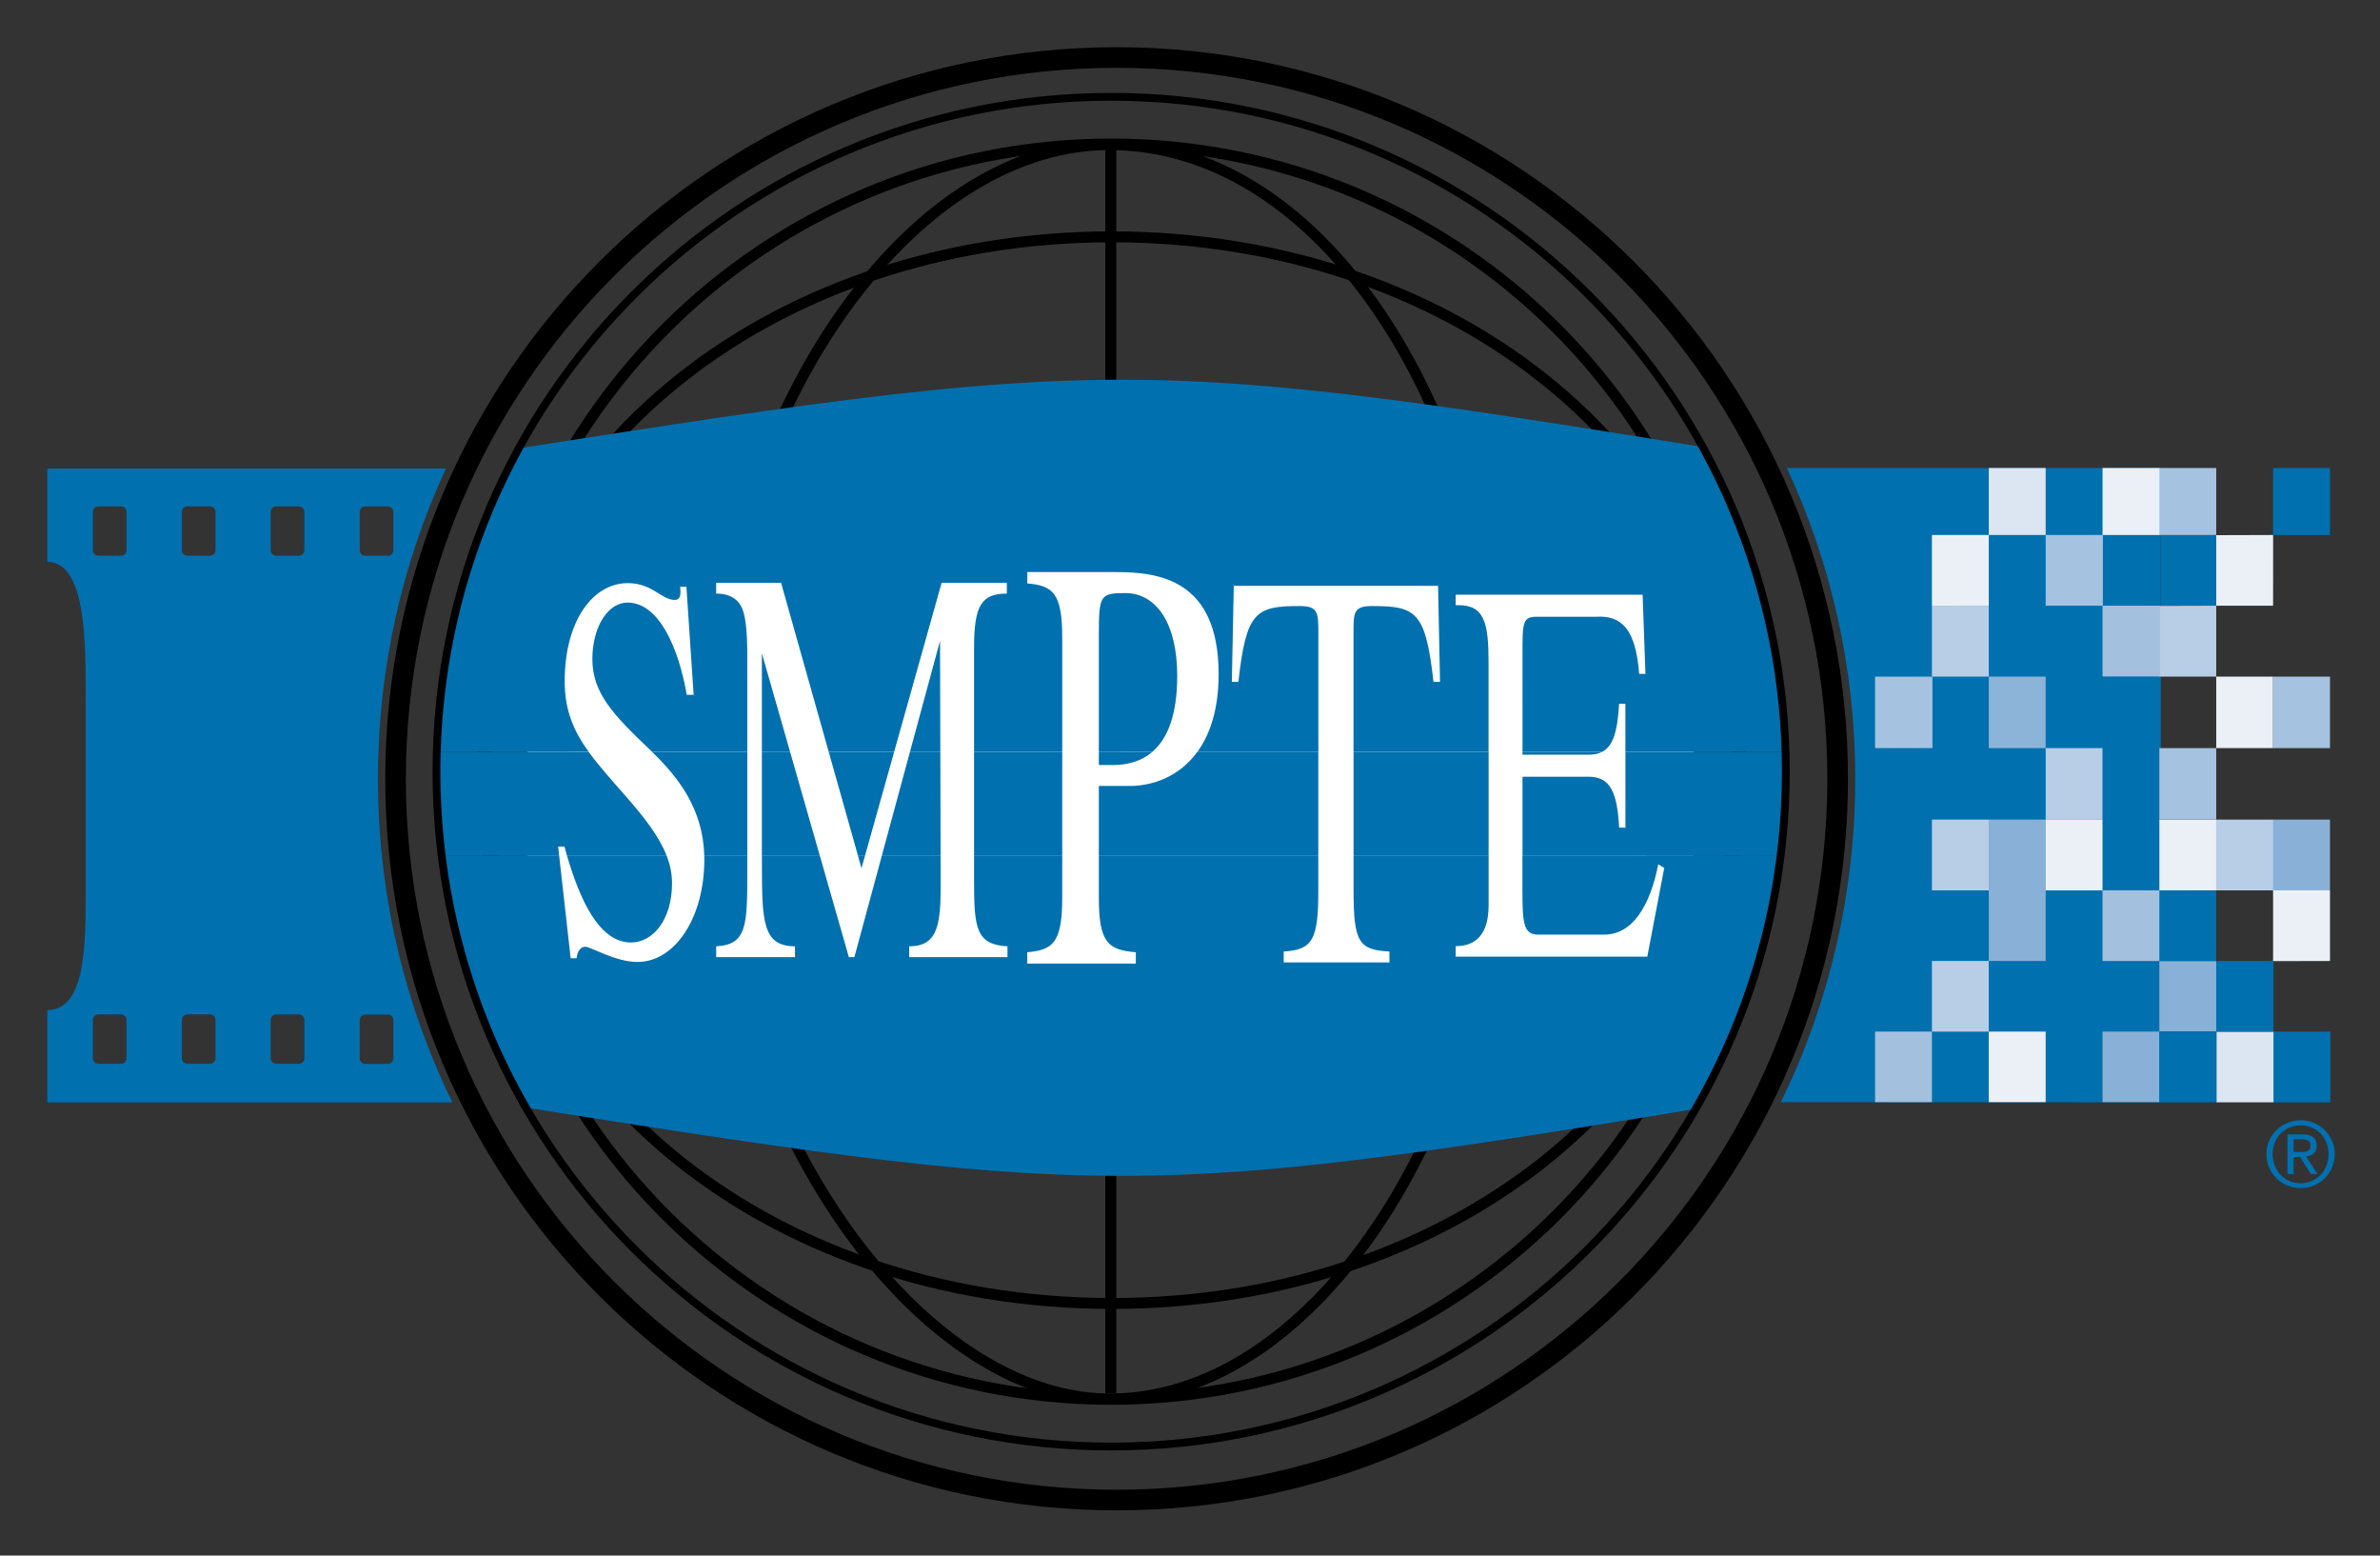 <svg xmlns="http://www.w3.org/2000/svg" role="img" xmlns:xlink="http://www.w3.org/1999/xlink" viewBox="22.93 4.43 549.64 359.14"><rect x="22.93" y="4.43" width="549.64" height="359.14" fill="#333333" stroke="none"/><title>Society of Motion Picture and Television Engineers logo</title><style>svg {enable-background:new 0 0 593.96 367.11}</style><style>.st1{fill:none;stroke:#000;stroke-width:2.52;stroke-miterlimit:3.864}.st2{clip-path:url(#SVGID_2_)}.st2,.st4,.st7{fill-rule:evenodd;clip-rule:evenodd;fill:#0070af}.st7{fill:#89b1d7}.st12{fill:#a3c0df}.st13{fill:#b8cde6}.st14{fill:#0070af}.st15{fill:#a5c2e0}.st17{fill:#ebf0f7}</style><g><path fill="#fff" d="M144.77 133.15L414.08 133.15 414.08 237.09 144.77 237.09 144.77 133.15z"/><path d="M134.23 182.59c0-80.03 65.06-144.91 145.31-144.91 80.26 0 145.32 64.88 145.32 144.91 0 80.03-65.06 144.91-145.32 144.91C199.29 327.5 134.23 262.62 134.23 182.59L134.23 182.59zM279.46 257L279.46 326.06M279.46 38.06L279.46 122.42" class="st1"/><path d="M135.15,182.24c0-71.32,64.73-123.13,144.58-123.13c79.85,0,144.58,51.81,144.58,123.13 s-64.73,123.13-144.58,123.13C199.88,305.36,135.15,253.55,135.15,182.24L135.15,182.24z" class="st1"/><path d="M357.93 254.15c-16.27 43.47-46.32 73.27-78.67 73.27-30.18 0-61.71-29.79-79.19-73.27M193.76 127.57c14.74-52.37 49.34-89.75 85.38-89.75 38.65 0 71.11 37.38 84.66 89.75" class="st1"/><g><defs><path id="SVGID_1_" d="M123.73,182.59c0-86.05,69.76-155.81,155.81-155.81c86.06,0,155.81,69.76,155.81,155.81 c0,86.05-69.76,155.81-155.81,155.81C193.49,338.4,123.73,268.64,123.73,182.59L123.73,182.59z"/></defs><clipPath id="SVGID_2_"><use overflow="visible" xlink:href="#SVGID_1_"/></clipPath><path d="M152.07,202.04l2.65,23.63h1.38c0.15-1.82,1.09-2.66,1.96-2.66c1.38,0,6.88,3.51,12.1,3.51 c8.69,0,15.43-10.29,15.43-23.62c0-0.29,0-0.58-0.01-0.86l9.93,0v3.33c0,12.65,0,17.16-7.19,17.54v2.51h18.21v-2.51 c-7.42,0-7.64-5.64-7.64-18.91v-1.96h13.39l6.69,23.38h1.27l6.33-23.38h13.58l0.02,5.84c0,9.39-0.3,15.03-7.27,15.03v2.51h22.7 v-2.51c-7.27-0.38-7.72-4.26-7.72-15.03v-5.84l20.36,0v9.66c0,10.35-2.12,12.05-8.07,12.58v2.62h25.07v-2.62 c-6.42-0.52-8.54-2.23-8.54-12.58v-9.66h50.68V210c0,11.21-1.21,13.73-7.99,14.11v2.52h24.42v-2.52 c-7.01-0.38-8.29-2.02-8.29-14.11v-7.96h31.19v11.39c0,6.9-3.11,9.45-7.61,9.45v2.42h44.26l3.91-20.47l-1.38-0.85 c-1.88,9.57-5.94,16.23-12.46,16.23h-15.29c-3.33,0-3.62-2.54-3.62-10.17v-8l64.32,0c-1.07,31.45-6.45,55.49-6.45,55.49 c-149.2,24.51-150.42,24.51-304.5,0c0.16,0.07-5.33-25.15-7.36-55.49L152.07,202.04L152.07,202.04z M176.9,202.04 c0.8,2.07,1.23,4.15,1.23,6.31c0,8.36-4.35,13.68-9.49,13.68c-7.37,0-11.83-10.01-14.75-20L176.9,202.04L176.9,202.04z M222.68,202.04l-0.8,2.83l-0.8-2.83H222.68L222.68,202.04z" class="st2"/><path d="M158.9,178.04c2.25,3.12,5.11,6.3,8.43,10.09c4.49,5.11,7.87,9.49,9.57,13.91l-23.01,0 c-0.21-0.73-0.41-1.45-0.61-2.16h-1.45l0.24,2.16h-31.53c-0.45-6.74-0.73-13.74-0.74-20.78c0-1.07,0-2.14,0.02-3.22L158.9,178.04 L158.9,178.04z M195.51,178.04v24l-9.93,0c-0.29-10.87-5.98-18.12-12.04-24L195.51,178.04L195.51,178.04z M205.4,178.04l6.87,24 l-13.39,0v-24H205.4L205.4,178.04z M229.42,178.04l-6.74,24h-1.59l-6.77-24H229.42L229.42,178.04z M240.09,178.04l0.06,24 l-13.58,0l6.5-24L240.09,178.04L240.09,178.04z M268.24,178.04v24l-20.36,0v-24L268.24,178.04L268.24,178.04z M289.03,178.04 c-2.49,2.13-5.63,3.01-9.04,3.01h-3.29v-3.01L289.03,178.04L289.03,178.04z M327.38,178.04v24H276.7v-16.15h7.05 c5.61,0,11.61-2.27,15.68-7.85L327.38,178.04L327.38,178.04z M366.71,178.04v24h-31.19v-24L366.71,178.04L366.71,178.04z M392.9,178.04c-0.84,0.43-1.86,0.63-3.08,0.63h-15.29v-0.63H392.9L392.9,178.04z M438.79,178.04c0.16,4.54,0.25,9.07,0.25,13.5 c0,3.58-0.07,7.08-0.18,10.51l-64.32-0.01v-18.28h15.29c4.93,0,6.59,3.51,7.03,11.75h1.45v-17.47H438.79L438.79,178.04z" class="st2"/><path d="M119.82,178.04c0.43-33.8,8.09-67.77,8.09-67.77c154.07-24.22,155.29-24.22,304.5,0 c0.09,0.32,5.18,34.37,6.39,67.76l-40.5,0v-11.12h-1.45c-0.38,6.31-1.34,9.79-3.95,11.12l-18.36,0V155.3c0-7.02,0-8.48,3.26-8.48 h13.76c6.01-0.36,9.13,3.03,9.92,13.2h1.45l-0.65-18.29H359.1v2.42h0.65c6.01,0,6.95,4.12,6.95,13.32v20.56h-31.19v-27.51 c0-4.66,0-6.17,4.3-6.17c10.25,0,12.36,1.39,14.17,17.51h1.51l-0.45-22.18h-47.18l-0.45,22.18h1.51 c1.81-16.13,3.92-17.51,14.17-17.51c4.22,0,4.3,1.51,4.3,6.17v27.52l-27.95,0c2.98-4.08,4.92-9.93,4.92-17.95 c0-22.01-13.95-23.58-23.82-23.58h-20.37v2.62c5.95,0.52,8.07,2.23,8.07,12.57v26.33h-20.36v-24.15c0-9.77,1.8-12.4,7.57-12.4 v-2.5h-15.06l-10.97,39.05h-15.1l-11.01-39.05h-14.99v2.5c3.6,0,5.62,1.63,6.37,4.51c0.82,3.01,0.82,7.64,0.82,11.77v20.27 l-21.97,0c-0.28-0.27-0.56-0.54-0.84-0.81c-7.97-7.63-12.97-12.72-12.97-20.59c0-7.51,3.62-13.08,8.11-13.08 c7.32,0,11.81,10.54,13.69,21.31h1.59l-1.67-24.95h-1.45c0.22,1.94,0,3.03-1.23,3.03c-3.12,0-5.14-3.88-10.87-3.88 c-7.97,0-14.56,8.6-14.56,22.65c0,6.71,2.04,11.45,5.55,16.31L119.82,178.04L119.82,178.04z M198.88,178.04v-22.77l6.52,22.77 L198.88,178.04L198.88,178.04z M233.07,178.04l6.95-25.65l0.07,25.65L233.07,178.04L233.07,178.04z M276.7,178.04v-26.86 c0-9.3,0.24-9.82,6.11-9.82c7.13,0,11.99,6.94,11.99,19.12c0,9.04-2.25,14.54-5.77,17.55L276.7,178.04L276.7,178.04z" class="st2"/><use fill="none" stroke="#000" stroke-miterlimit="3.864" stroke-width="1.8" overflow="visible" xlink:href="#SVGID_1_"/></g><path fill-rule="evenodd" d="M116.66,184.23c0,90.65,73.49,164.14,164.14,164.14c90.65,0,164.14-73.49,164.14-164.14 c0-90.65-73.49-164.14-164.14-164.14C190.14,20.09,116.66,93.58,116.66,184.23L116.66,184.23z M111.9,184.23 c0-93.28,75.62-168.9,168.9-168.9s168.9,75.62,168.9,168.9c0,93.28-75.62,168.9-168.9,168.9S111.9,277.51,111.9,184.23 L111.9,184.23z" clip-rule="evenodd"/><path d="M44.38 131.45c0 .7.57 1.27 1.27 1.27h5.23c.7 0 1.27-.57 1.27-1.27v-8.84c0-.7-.57-1.27-1.27-1.27h-5.23c-.7 0-1.27.57-1.27 1.27V131.45L44.38 131.45zM64.93 131.45c0 .7.57 1.27 1.27 1.27h5.23c.7 0 1.27-.57 1.27-1.27v-8.84c0-.7-.57-1.27-1.27-1.27H66.2c-.7 0-1.27.57-1.27 1.27V131.45L64.93 131.45zM85.45 131.45c0 .7.57 1.27 1.27 1.27h5.23c.7 0 1.27-.57 1.27-1.27v-8.84c0-.7-.57-1.27-1.27-1.27h-5.23c-.7 0-1.27.57-1.27 1.27V131.45L85.45 131.45zM106.01 131.46c0 .7.57 1.27 1.27 1.27h5.23c.7 0 1.27-.57 1.27-1.27v-8.84c0-.7-.57-1.27-1.27-1.27h-5.23c-.7 0-1.27.57-1.27 1.27V131.46L106.01 131.46zM44.38 248.75c0 .7.57 1.27 1.27 1.27h5.23c.7 0 1.27-.57 1.27-1.27v-8.84c0-.7-.57-1.27-1.27-1.27h-5.23c-.7 0-1.27.57-1.27 1.27V248.75L44.38 248.75zM64.93 248.75c0 .7.57 1.27 1.27 1.27h5.23c.7 0 1.27-.57 1.27-1.27v-8.84c0-.7-.57-1.27-1.27-1.27H66.2c-.7 0-1.27.57-1.27 1.27V248.75L64.93 248.75zM85.45 248.75c0 .7.57 1.27 1.27 1.27h5.23c.7 0 1.27-.57 1.27-1.27v-8.84c0-.7-.57-1.27-1.27-1.27h-5.23c-.7 0-1.27.57-1.27 1.27V248.75L85.45 248.75zM106.01 248.78c0 .7.57 1.27 1.27 1.27h5.23c.7 0 1.27-.57 1.27-1.27v-8.84c0-.7-.57-1.27-1.27-1.27h-5.23c-.7 0-1.27.57-1.27 1.27V248.78L106.01 248.78zM33.86 258.94v-21.31c9.03-.07 8.86-15.3 8.86-28.87v-42.45c0-13.57.17-32.1-8.86-32.17v-21.52h92.06c-10.08 21.77-15.71 46.03-15.71 71.6 0 26.8 6.18 52.15 17.19 74.72H33.86L33.86 258.94zM435.6 112.48h86.29v146.44l-87.68-.03c11-22.55 17.17-47.89 17.17-74.67C451.38 158.6 445.73 134.29 435.6 112.48L435.6 112.48z" class="st4"/><path d="M508.68 160.81L521.89 160.81 521.89 177.15 508.68 177.15 508.68 160.81z" class="st4"/><path fill="#8cb3d8" fill-rule="evenodd" d="M482.22 160.65L495.36 160.65 495.36 177.15 482.22 177.15 482.22 160.65z" clip-rule="evenodd"/><path fill="#b8cde6" fill-rule="evenodd" d="M469.09 226.3L482.22 226.3 482.22 242.6 469.09 242.6 469.09 226.3zM469.09 144.27L482.22 144.27 482.22 160.65 469.09 160.65 469.09 144.27zM495.36 177.15L508.48 177.15 508.48 193.65 495.36 193.65 495.36 177.15zM469.09 193.65L482.22 193.65 482.22 210 469.09 209.99 469.09 193.65z" clip-rule="evenodd"/><path d="M482.22 210L495.36 210 495.36 226.3 482.22 226.3 482.22 210zM482.22 193.65L495.36 193.65 495.36 210 482.22 209.99 482.22 193.65z" class="st7"/><path fill="#ebf0f7" fill-rule="evenodd" d="M482.22 242.6L495.36 242.6 495.36 258.89 482.22 258.89 482.22 242.6z" clip-rule="evenodd"/><path fill="#a3c0df" fill-rule="evenodd" d="M455.96 242.6L469.09 242.6 469.09 258.89 455.96 258.89 455.96 242.6z" clip-rule="evenodd"/><path fill="#a5c2e0" fill-rule="evenodd" d="M455.96 160.65L469.21 160.65 469.21 177.15 455.96 177.15 455.96 160.65z" clip-rule="evenodd"/><path d="M508.49 242.6L521.62 242.6 521.62 258.89 508.49 258.89 508.49 242.6z" class="st7"/><path d="M547.88 242.6L561.1 242.6 561.1 258.93 547.88 258.93 547.88 242.6z" class="st4"/><path d="M521.62 226.3L534.75 226.3 534.75 242.6 521.62 242.6 521.62 226.3z" class="st7"/><path fill="#dce5f2" fill-rule="evenodd" d="M534.75 242.6L547.97 242.6 547.97 258.93 534.75 258.93 534.75 242.6z" clip-rule="evenodd"/><path d="M508.49 144.27L521.7 144.27 521.7 160.61 508.49 160.61 508.49 144.27z" class="st12"/><path d="M534.75 193.66L547.97 193.66 547.97 210 534.75 210 534.75 193.66z" class="st13"/><path d="M521.89 127.94L534.75 127.95 534.75 144.27 521.89 144.27 521.89 127.94z" class="st14"/><path d="M495.36 127.94L508.57 127.94 508.57 144.27 495.36 144.27 495.36 127.94z" class="st15"/><path d="M521.62 144.31L534.75 144.27 534.75 160.65 521.62 160.65 521.62 144.31z" class="st13"/><path fill="#dce5f2" d="M482.22 112.48L495.36 112.48 495.36 127.95 482.22 127.95 482.22 112.48z"/><path d="M469.09 127.95L482.22 127.95 482.22 144.27 469.09 144.29 469.09 127.95zM534.75 127.99L547.89 127.95 547.88 144.27 534.75 144.27 534.75 127.99zM534.75 160.65L547.88 160.65 547.88 177.15 534.75 177.15 534.75 160.65zM521.62 193.65L534.75 193.65 534.75 210 521.62 209.99 521.62 193.65z" class="st17"/><path d="M547.88 112.49L561.02 112.48 561.02 127.95 547.88 127.95 547.88 112.49z" class="st14"/><path fill="#89b1d7" d="M547.88 193.65L561.02 193.65 561.02 210 547.88 209.99 547.88 193.65z"/><path d="M547.88 210L561.02 210 561.02 226.3 547.88 226.33 547.88 210z" class="st17"/><path d="M547.88 160.65L561.02 160.65 561.02 177.15 547.88 177.15 547.88 160.65z" class="st15"/><path d="M495.36 193.65L508.49 193.65 508.49 210 495.36 210 495.36 193.65z" class="st17"/><path d="M521.54 112.48L534.75 112.48 534.75 127.95 521.54 127.95 521.54 112.48z" class="st15"/><path d="M521.62 210L534.75 210.03 534.75 226.33 521.62 226.33 521.62 210zM534.75 226.3L547.97 226.3 547.97 242.64 534.75 242.64 534.75 226.3z" class="st14"/><path d="M521.62 242.6L534.84 242.6 534.84 258.93 521.62 258.93 521.62 242.6z" class="st14"/><path d="M508.49 210L521.62 210 521.62 226.3 508.49 226.3 508.49 210z" class="st12"/><path d="M521.62 177.15L534.75 177.15 534.75 193.65 521.62 193.65 521.62 177.15z" class="st15"/><path d="M508.49 112.48L521.62 112.48 521.62 127.95 508.49 127.95 508.49 112.48z" class="st17"/></g><g><path d="M546.97,267.79c0.42-0.95,0.99-1.77,1.71-2.47c0.72-0.7,1.56-1.25,2.52-1.65c0.96-0.4,1.97-0.6,3.05-0.6 c1.08,0,2.09,0.2,3.04,0.6c0.95,0.4,1.78,0.95,2.5,1.65c0.71,0.7,1.28,1.52,1.7,2.47c0.42,0.95,0.63,1.98,0.63,3.08 c0,1.13-0.21,2.18-0.63,3.13c-0.42,0.96-0.99,1.79-1.7,2.49c-0.71,0.71-1.54,1.25-2.5,1.65c-0.95,0.39-1.96,0.59-3.04,0.59 c-1.08,0-2.09-0.2-3.05-0.59c-0.96-0.39-1.8-0.94-2.52-1.65c-0.72-0.71-1.29-1.54-1.71-2.49c-0.42-0.96-0.63-2-0.63-3.13 C546.35,269.77,546.55,268.74,546.97,267.79z M548.26,273.55c0.33,0.82,0.78,1.53,1.36,2.13c0.58,0.6,1.27,1.07,2.06,1.42 c0.79,0.34,1.65,0.51,2.57,0.51c0.91,0,1.75-0.17,2.54-0.51c0.78-0.34,1.46-0.81,2.05-1.42c0.58-0.6,1.03-1.31,1.36-2.13 c0.33-0.82,0.49-1.71,0.49-2.67c0-0.94-0.17-1.81-0.49-2.62c-0.33-0.81-0.78-1.51-1.36-2.11c-0.58-0.59-1.26-1.06-2.05-1.4 s-1.63-0.51-2.54-0.51c-0.92,0-1.78,0.17-2.57,0.51c-0.79,0.34-1.48,0.81-2.06,1.4c-0.58,0.59-1.04,1.3-1.36,2.11 c-0.33,0.81-0.49,1.68-0.49,2.62C547.77,271.84,547.93,272.73,548.26,273.55z M554.73,266.33c1.09,0,1.9,0.22,2.42,0.65 c0.52,0.43,0.79,1.09,0.79,1.97c0,0.82-0.23,1.43-0.69,1.81c-0.46,0.38-1.03,0.61-1.72,0.68l2.62,4.05h-1.53l-2.5-3.94h-1.51v3.94 h-1.42v-9.16H554.73z M554.1,270.39c0.32,0,0.63-0.01,0.91-0.03c0.29-0.02,0.54-0.08,0.77-0.18c0.22-0.1,0.4-0.25,0.54-0.45 c0.13-0.2,0.2-0.48,0.2-0.85c0-0.31-0.06-0.55-0.18-0.73c-0.12-0.18-0.27-0.32-0.46-0.42c-0.19-0.1-0.41-0.16-0.65-0.2 s-0.49-0.05-0.72-0.05h-1.89v2.91H554.1z" class="st14"/></g></svg>